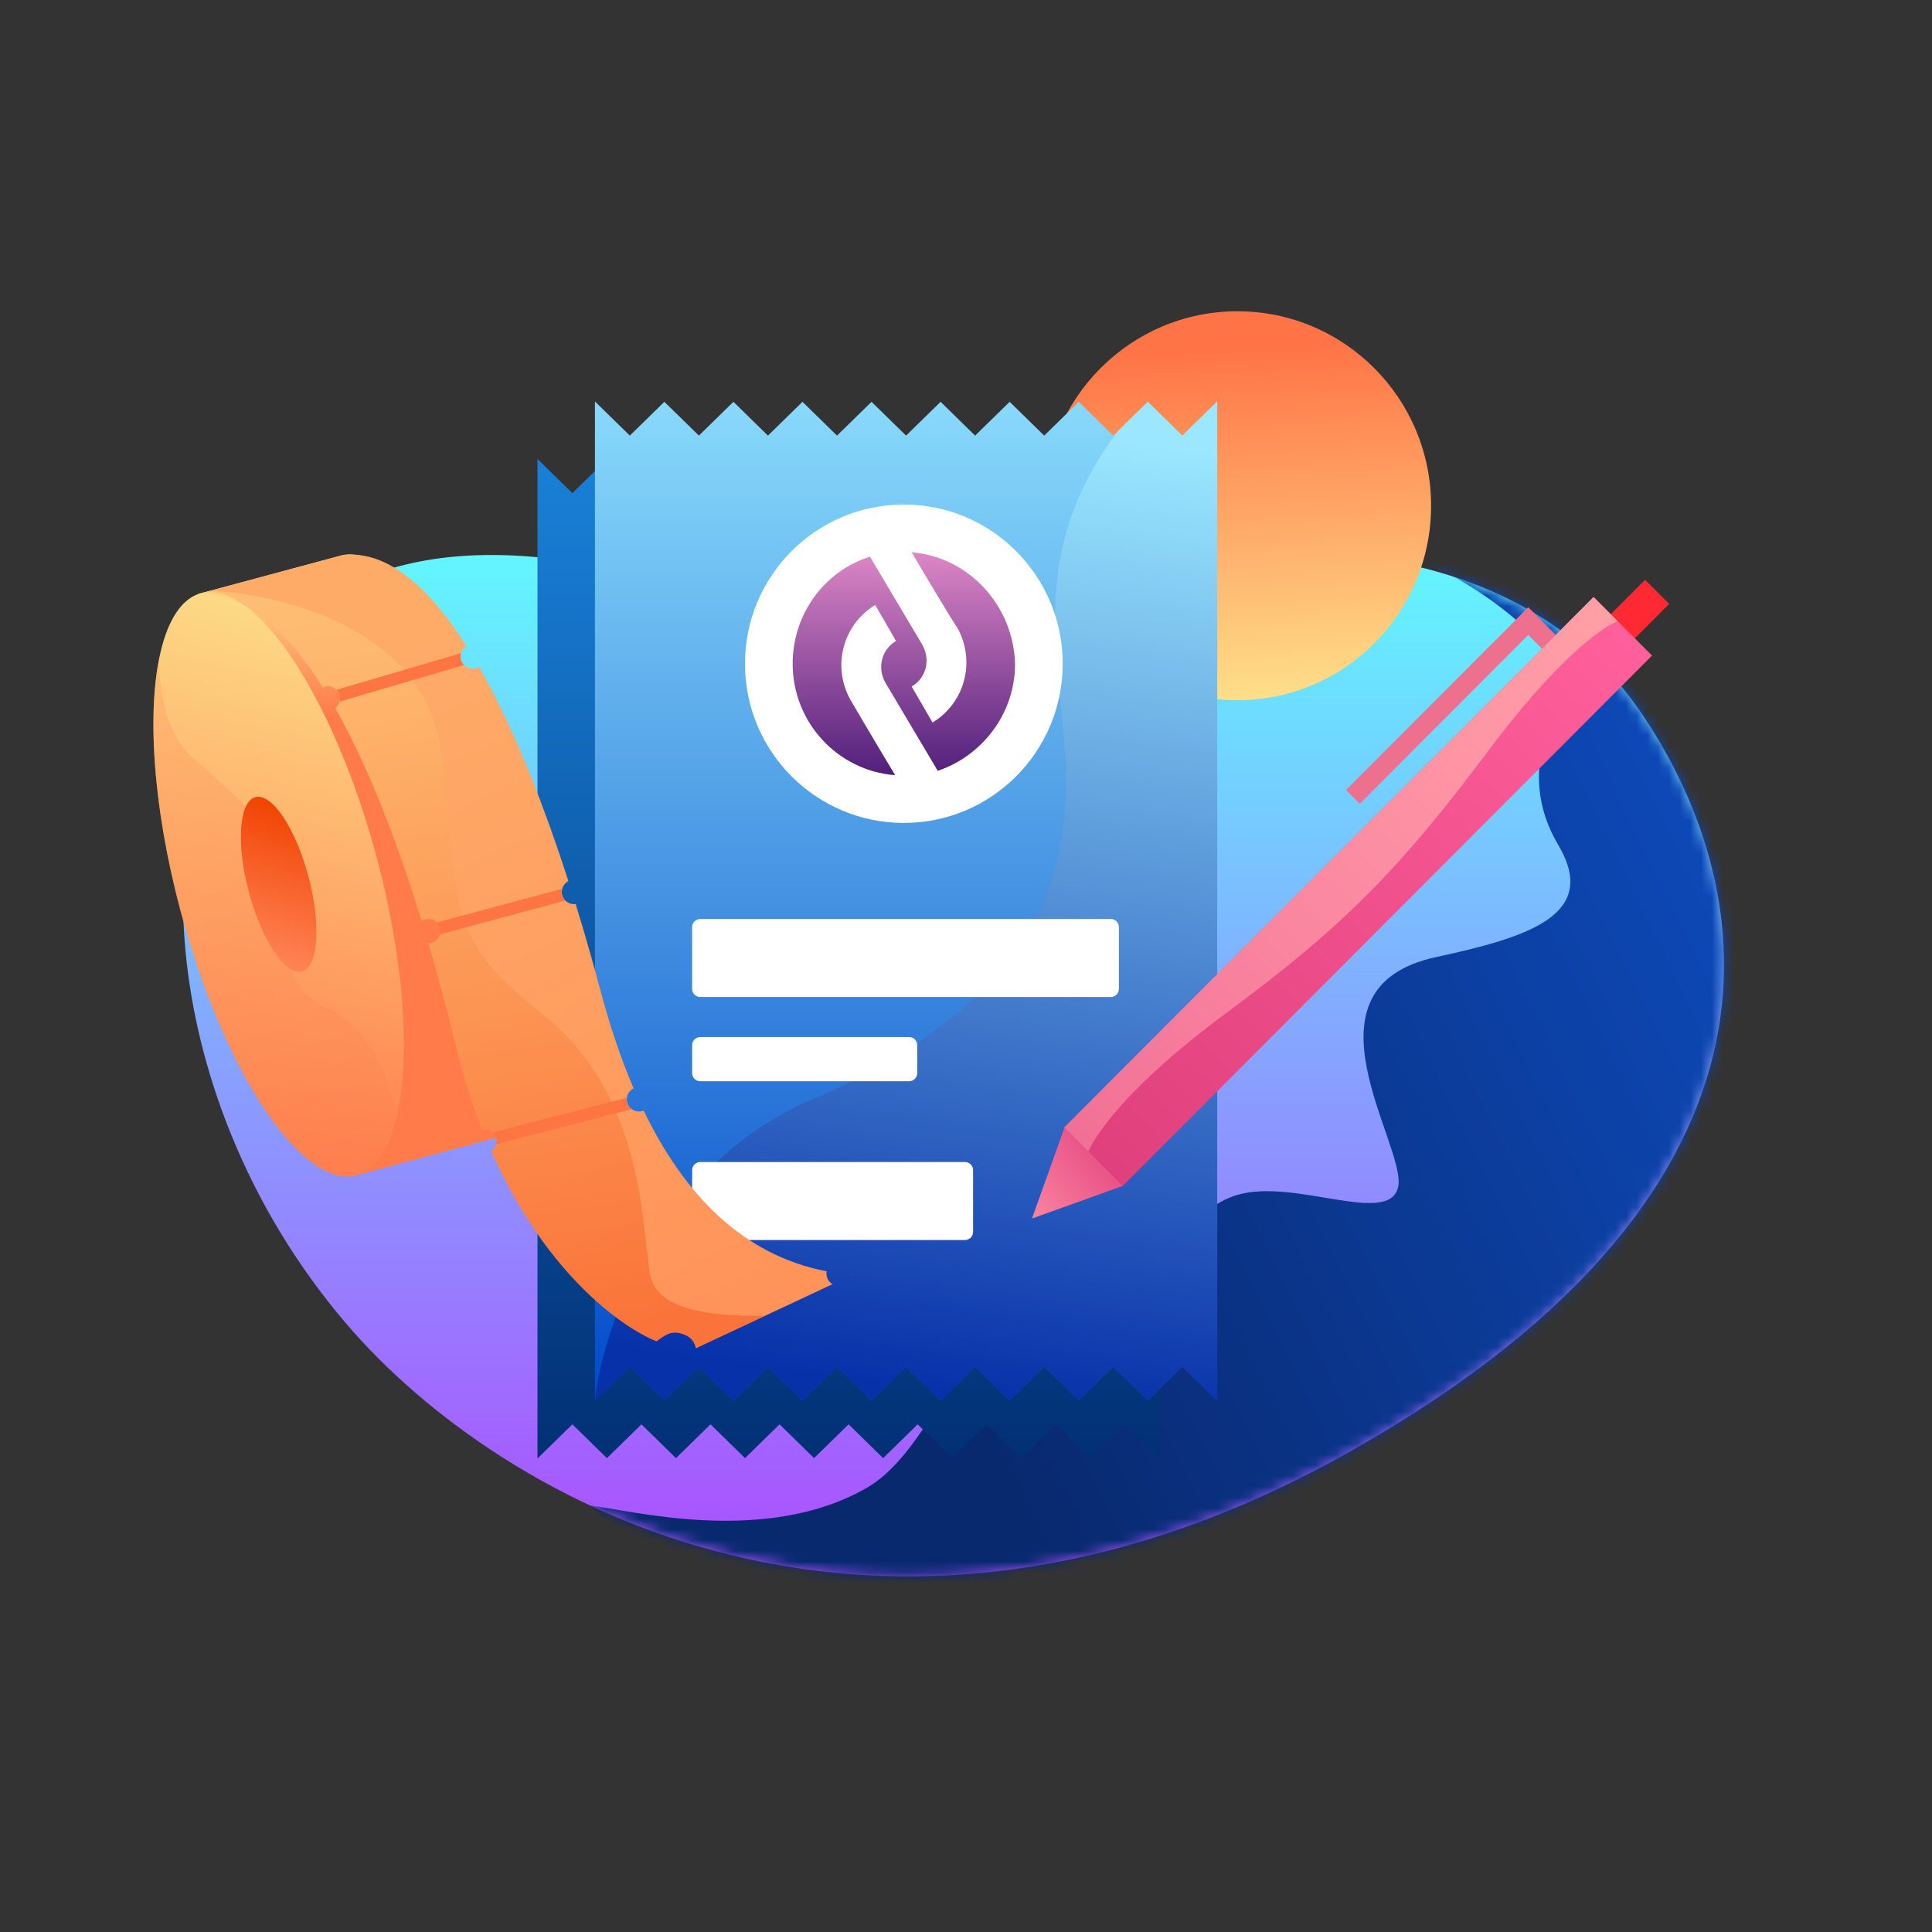 <svg width="180" height="180" viewBox="0 0 180 180" fill="none" xmlns="http://www.w3.org/2000/svg">
    <rect x="0" y="0" width="180" height="180" fill="#333333" stroke="none"/>
    <path d="M60.312 6.685C72.559 9.673 78.48 3.462 90.101 1.289C114.511 -3.276 128.991 5.025 135.611 14.571C146.482 30.247 152.863 58.692 109.008 83.594C65.152 108.496 29.704 88.792 15.215 71.845C-3.372 50.102 -4.644 19.136 9.837 6.685C24.317 -5.766 45.004 2.949 60.312 6.685Z"
          transform="translate(17.048 51.484)" fill="url(#paint0_linear)"/>
    <mask id="mask0" mask-type="alpha" maskUnits="userSpaceOnUse" x="17" y="51" width="144" height="96">
        <path d="M60.312 6.685C72.559 9.673 78.48 3.462 90.101 1.289C114.511 -3.276 128.991 5.025 135.611 14.571C146.482 30.247 152.863 58.692 109.008 83.594C65.152 108.496 29.704 88.792 15.215 71.845C-3.372 50.102 -4.644 19.136 9.837 6.685C24.317 -5.766 45.004 2.949 60.312 6.685Z"
              transform="translate(17.048 51.484)" fill="url(#paint1_linear)"/>
    </mask>
    <g mask="url(#mask0)">
        <path d="M25.82 93.785C16.399 99.258 3.8 95.914 0 95.465L37.222 134.795L122.228 80.675L103.449 0C92.328 1.961 71.526 6.219 77.294 7.563C80.674 8.351 92.886 16.135 90.204 21.009C86.607 27.544 89.313 32.433 90.204 33.951C93.996 40.412 87.521 42.491 78.802 44.371C65.557 47.228 75.996 61.851 75.282 65.716C74.567 69.582 65.557 64.876 60.192 66.557C51.707 69.215 56.335 82.665 50.803 84.709C44.431 87.062 40.575 79.667 37.222 80.675C33.868 81.683 31.068 90.736 25.82 93.785Z"
              transform="translate(54.992 44.799)" fill="url(#paint2_linear)"/>
    </g>
    <ellipse cx="18.044" cy="18.118" rx="18.044" ry="18.118" transform="translate(97.243 29)" fill="url(#paint3_linear)"/>
    <path d="M6.467 0.032L9.684 3.18L12.901 0.032L16.118 3.18L19.335 0.032L22.552 3.18L25.769 0.032L28.986 3.18L32.203 0.032L35.42 3.18L38.638 0.032L41.855 3.18L45.072 0.032L48.289 3.18L51.506 0.032L54.723 3.18L57.973 0V93.115L54.723 89.936L51.506 93.083L48.289 89.936L45.072 93.083L41.855 89.936L38.638 93.083L35.42 89.936L32.203 93.083L28.986 89.936L25.769 93.083L22.552 89.936L19.335 93.083L16.118 89.936L12.901 93.083L9.684 89.936L6.467 93.083L3.25 89.936L0 93.115V0L3.25 3.18L6.467 0.032Z"
          transform="translate(50.077 42.766)" fill="url(#paint4_linear)"/>
    <path d="M6.467 0.032L9.684 3.18L12.901 0.032L16.118 3.18L19.335 0.032L22.552 3.18L25.769 0.032L28.986 3.18L32.203 0.032L35.42 3.18L38.638 0.032L41.855 3.18L45.072 0.032L48.289 3.18L51.506 0.032L54.723 3.18L57.973 0V93.115L54.723 89.936L51.506 93.083L48.289 89.936L45.072 93.083L41.855 89.936L38.638 93.083L35.42 89.936L32.203 93.083L28.986 89.936L25.769 93.083L22.552 89.936L19.335 93.083L16.118 89.936L12.901 93.083L9.684 89.936L6.467 93.083L3.25 89.936L0 93.115V0L3.25 3.18L6.467 0.032Z"
          transform="translate(55.43 37.404)" fill="url(#paint5_linear)"/>
    <path d="M6.467 93.083L9.684 89.936L12.901 93.083L16.118 89.936L19.335 93.083L22.552 89.936L25.769 93.083L28.986 89.936L32.203 93.083L35.42 89.936L38.638 93.083L41.855 89.936L45.072 93.083L48.289 89.936L51.506 93.083L54.723 89.936L57.973 93.115V0L54.723 3.18L51.506 0.032L48.77 2.708C41.684 12.031 42.553 20.397 43.449 29.021C43.537 29.867 43.625 30.716 43.706 31.568C45.173 47.021 38.271 56.55 21.513 64.499C6.467 70.177 0.758 85.794 0 93.115L3.25 89.936L6.467 93.083Z"
          transform="translate(55.43 37.404)" fill="url(#paint6_linear)"/>
    <ellipse cx="14.801" cy="14.832" rx="14.801" ry="14.832" transform="translate(69.408 47.007)" fill="white"/>
    <path d="M15.298 6.949C15.217 6.949 12.141 1.799 11.089 0C16.35 0.409 20.559 4.905 20.721 10.383C20.721 15.043 17.645 18.967 13.517 20.357L8.661 12.181C7.851 10.791 8.256 9.075 9.632 8.257L7.689 4.905C4.614 6.786 3.642 10.71 5.423 13.816C5.423 13.816 8.013 18.231 9.551 20.765C4.209 20.357 0 15.86 0 10.383C0 5.723 2.995 1.717 7.204 0.409L12.06 8.584C12.87 9.974 12.465 11.691 11.089 12.508L13.032 15.86C16.107 13.98 17.079 10.056 15.298 6.949Z"
          transform="translate(73.851 51.458)" fill="url(#paint7_linear)"/>
    <path d="M0 0.753C0 0.337 0.337 0 0.753 0H39.008C39.424 0 39.761 0.337 39.761 0.753V6.515C39.761 6.931 39.424 7.268 39.008 7.268H0.753C0.337 7.268 0 6.931 0 6.515V0.753Z"
          transform="translate(64.485 85.62)" fill="white"/>
    <path d="M0 0.753C0 0.337 0.337 0 0.753 0H25.421C25.837 0 26.174 0.337 26.174 0.753V6.515C26.174 6.931 25.837 7.268 25.421 7.268H0.753C0.337 7.268 0 6.931 0 6.515V0.753Z"
          transform="translate(64.486 108.263)" fill="white"/>
    <path d="M0 0.753C0 0.337 0.337 0 0.753 0H20.215C20.631 0 20.968 0.337 20.968 0.753V3.367C20.968 3.783 20.631 4.12 20.215 4.12H0.753C0.337 4.12 0 3.783 0 3.367V0.753Z"
          transform="translate(64.486 96.618)" fill="white"/>
    <path d="M0 0L3.175 0V6.803H0V0Z" transform="translate(153.273 54.016) scale(0.999 1.001) rotate(45)" fill="#FE2933"/>
    <path d="M0 0H7.711L3.855 8.164L0 0Z" transform="translate(99.19 105.02) scale(0.999 1.001) rotate(45)" fill="url(#paint8_linear)"/>
    <path d="M0 0L1.814 0V24.039H0V0Z" transform="translate(142.385 56.586) scale(0.999 1.001) rotate(45)" fill="#EE708F"/>
    <path d="M0 0L1.814 0V5.443H0V0Z" transform="translate(146.226 60.44) scale(0.999 1.001) rotate(135)" fill="#EE708F"/>
    <path d="M0 0H7.711V69.802H0L0 0Z" transform="translate(148.469 55.622) scale(0.999 1.001) rotate(45)" fill="url(#paint9_linear)"/>
    <path d="M0 0L3.175 0C3.175 0 1.302 3.798 3.175 17.009C5.048 30.22 5.257 37.739 3.175 51.48C1.093 65.22 3.175 69.802 3.175 69.802H0L0 0Z" transform="translate(148.469 55.622) scale(0.999 1.001) rotate(45)"
          fill="url(#paint10_linear)"/>
    <path d="M23.239 28.069C23.239 43.571 19 56.138 13.771 56.138H0V42.745H5.699C4.814 38.475 4.304 33.449 4.304 28.069C4.304 22.689 4.814 17.663 5.699 13.393H0V0H13.771C19 0 23.239 12.567 23.239 28.069Z"
          transform="matrix(0.966 -0.26 0.258 0.966 18.439 55.346)" fill="url(#paint11_linear)"/>
    <path d="M58.58 66.783C50.656 65.244 45.258 59.524 41.531 51.807C41.489 51.824 41.444 51.839 41.398 51.851C40.786 52.016 40.158 51.656 39.995 51.048C39.854 50.517 40.114 49.972 40.59 49.733C39.379 46.899 38.365 43.84 37.513 40.654C37.111 39.149 36.321 36.207 35.194 32.564C34.632 32.639 34.089 32.29 33.94 31.732C33.799 31.207 34.052 30.667 34.518 30.424C32.512 24.207 29.667 16.547 26.19 10.469C26.104 10.519 26.01 10.559 25.909 10.586C25.297 10.75 24.669 10.39 24.506 9.783C24.373 9.284 24.594 8.774 25.015 8.515C21.669 3.245 17.803 -0.383 13.581 0.032L0 3.679C4.424 3.494 8.326 7.126 11.64 12.368C11.695 12.343 11.753 12.322 11.813 12.306C12.425 12.142 13.053 12.501 13.216 13.109C13.338 13.568 13.161 14.038 12.802 14.311C16.185 20.275 18.892 27.769 20.846 34.124C20.945 34.061 21.054 34.012 21.173 33.98C21.785 33.816 22.413 34.175 22.576 34.783C22.738 35.391 22.374 36.017 21.761 36.182C21.666 36.207 21.571 36.22 21.477 36.221C22.699 40.373 23.565 43.851 24.049 45.795L24.244 46.577C24.867 49.053 25.616 51.362 26.46 53.505C27.052 53.38 27.643 53.736 27.8 54.323C27.93 54.808 27.724 55.305 27.323 55.57C32.212 66.587 39.139 71.832 42.729 73.297C43.914 72.351 44.474 72.413 45.047 72.578C45.619 72.743 46.179 73.032 46.406 73.94L59.123 67.978C58.873 67.832 58.678 67.591 58.598 67.291C58.552 67.119 58.548 66.947 58.58 66.783Z"
          transform="translate(18.439 51.665) scale(1 1)" fill="url(#paint12_linear)"/>
    <path d="M60.848 67.102L60.925 67.108L60.843 67.148L60.848 67.102Z" transform="translate(18.439 51.665) scale(1 1)" fill="url(#paint13_linear)"/>
    <ellipse cx="9.468" cy="28.069" rx="9.468" ry="28.069" transform="matrix(0.966 -0.26 0.258 0.966 9.573 57.728)" fill="url(#paint14_linear)"/>
    <path opacity="0.5"
          d="M14.381 47.115C12.949 49.698 11.267 51.186 9.468 51.186C4.239 51.186 0 38.619 0 23.117C0 13.529 1.622 5.063 4.096 0C3.367 2.769 2.939 6.817 4.734 9.581C5.137 10.203 5.527 10.784 5.897 11.338C8.16 14.719 9.714 17.042 9.468 20.837C9.4 21.876 9.214 23.056 9.018 24.294C8.383 28.317 7.653 32.94 10.615 35.228C13.718 37.625 15.072 42.491 14.381 47.115Z"
          transform="matrix(0.966 -0.26 0.258 0.966 10.849 62.512)" fill="url(#paint15_linear)"/>
    <ellipse cx="2.869" cy="8.406" rx="2.869" ry="8.406" transform="matrix(0.966 -0.26 0.258 0.966 21.021 75.012)" fill="url(#paint16_linear)"/>
    <path opacity="0.6"
          d="M52.358 67.556C41.908 67.717 41.651 64.623 41.477 62.528C41.453 62.237 41.43 61.965 41.382 61.723C41.32 61.413 41.267 60.909 41.197 60.251C40.756 56.085 39.662 45.748 31.641 39.475C24.001 33.499 23.718 30.595 22.85 21.665C22.663 19.739 22.448 17.533 22.126 14.956C20.729 3.75 7.709 0.364 0.686 0L0 0.184L0.045 0.313C4.248 0.43 7.968 3.976 11.147 9.005C11.202 8.98 11.26 8.959 11.32 8.943C11.932 8.779 12.56 9.138 12.723 9.746C12.846 10.205 12.668 10.675 12.309 10.948C15.692 16.912 18.399 24.406 20.354 30.762C20.452 30.698 20.561 30.649 20.68 30.617C21.292 30.453 21.92 30.812 22.083 31.42C22.245 32.028 21.881 32.654 21.268 32.819C21.174 32.844 21.078 32.857 20.985 32.858C22.206 37.011 23.072 40.488 23.556 42.432L23.751 43.214C24.374 45.69 25.123 48 25.967 50.142C26.559 50.017 27.15 50.373 27.307 50.96C27.437 51.445 27.231 51.943 26.831 52.207C31.72 63.224 38.646 68.469 42.236 69.934C43.421 68.988 43.982 69.051 44.554 69.215C45.126 69.38 45.686 69.669 45.913 70.578L52.358 67.556Z"
          transform="translate(18.93 55.03) scale(1 1)" fill="url(#paint17_linear)"/>
    <path d="M16.306 44.022C16.252 44.154 16.222 44.3 16.222 44.451C16.222 44.721 16.316 44.968 16.473 45.164L3.444 45.023C3.542 44.855 3.598 44.66 3.598 44.451C3.598 44.244 3.543 44.05 3.445 43.883L16.306 44.022Z"
          transform="matrix(0.966 -0.26 0.258 0.966 31.278 63.997)" fill="url(#paint18_linear)"/>
    <path d="M15.505 23.666C15.413 23.83 15.361 24.019 15.361 24.219C15.361 24.419 15.413 24.607 15.505 24.771V24.789H3.455V24.771C3.546 24.607 3.598 24.419 3.598 24.219C3.598 24.019 3.546 23.831 3.455 23.667V23.649H15.505V23.666Z"
          transform="matrix(0.966 -0.26 0.258 0.966 31.278 63.997)" fill="url(#paint19_linear)"/>
    <path d="M12.07 0C11.973 0.167 11.918 0.36 11.918 0.567C11.918 0.776 11.975 0.971 12.074 1.14L0.004 1.419C0.1 1.252 0.155 1.058 0.155 0.852C0.155 0.643 0.099 0.447 0 0.279L12.07 0Z"
          transform="matrix(0.966 -0.26 0.258 0.966 31.278 63.997)" fill="url(#paint20_linear)"/>
    <defs>
        <linearGradient id="paint0_linear" x2="1" gradientUnits="userSpaceOnUse" gradientTransform="translate(142.785 -0.009) scale(139.678 93.921) rotate(90)">
            <stop stop-color="#62F7FF"/>
            <stop offset="1" stop-color="#AB4FFF"/>
        </linearGradient>
        <linearGradient id="paint1_linear" x2="1" gradientUnits="userSpaceOnUse" gradientTransform="translate(142.785 -0.009) scale(139.678 93.921) rotate(90)">
            <stop stop-color="#62F7FF"/>
            <stop offset="1" stop-color="#AB4FFF"/>
        </linearGradient>
        <linearGradient id="paint2_linear" x2="1" gradientUnits="userSpaceOnUse" gradientTransform="matrix(-47.099 130.232 -99.288 -207.201 156.047 108.184)">
            <stop stop-color="#0E4EC3"/>
            <stop offset="1" stop-color="#09296F"/>
        </linearGradient>
        <linearGradient id="paint3_linear" x2="1" gradientUnits="userSpaceOnUse" gradientTransform="translate(32.646 2.742) scale(32.57 32.703) rotate(87.075)">
            <stop stop-color="#FF7446"/>
            <stop offset="1" stop-color="#FEDF89"/>
        </linearGradient>
        <linearGradient id="paint4_linear" x2="1" gradientUnits="userSpaceOnUse" gradientTransform="translate(60.377 -7.722) scale(62.78 100.837) rotate(90)">
            <stop stop-color="#1B87DF"/>
            <stop offset="1" stop-color="#023075"/>
        </linearGradient>
        <linearGradient id="paint5_linear" x2="1" gradientUnits="userSpaceOnUse" gradientTransform="translate(60.377 -7.722) scale(62.78 100.837) rotate(90)">
            <stop stop-color="#93E5FF"/>
            <stop offset="1" stop-color="#014AC9"/>
        </linearGradient>
        <linearGradient id="paint6_linear" x2="1" gradientUnits="userSpaceOnUse" gradientTransform="matrix(-11.776 89.027 -55.428 -7.374 79.12 7.775)">
            <stop stop-color="#9AE7FF"/>
            <stop offset="1" stop-color="#0731A9"/>
        </linearGradient>
        <linearGradient id="paint7_linear" x2="1" gradientUnits="userSpaceOnUse" gradientTransform="translate(21.58 -1.722) scale(22.439 22.488) rotate(90)">
            <stop stop-color="#E88FCC"/>
            <stop offset="1" stop-color="#501F7B"/>
        </linearGradient>
        <linearGradient id="paint8_linear" x2="1" gradientUnits="userSpaceOnUse" gradientTransform="matrix(-1.043 10.496 -9.913 -0.985 9.781 -2.074)">
            <stop stop-color="#E54581"/>
            <stop offset="1" stop-color="#F9839E"/>
        </linearGradient>
        <linearGradient id="paint9_linear" x2="1" gradientUnits="userSpaceOnUse" gradientTransform="translate(7.711) scale(7.711 69.802) rotate(90)">
            <stop stop-color="#FF609B"/>
            <stop offset="1" stop-color="#E0407C"/>
        </linearGradient>
        <linearGradient id="paint10_linear" x2="1" gradientUnits="userSpaceOnUse" gradientTransform="translate(4.659) scale(4.659 69.802) rotate(90)">
            <stop stop-color="#FF9FA5"/>
            <stop offset="1" stop-color="#FF9AAB" stop-opacity="0.54"/>
        </linearGradient>
        <linearGradient id="paint11_linear" x2="1" gradientUnits="userSpaceOnUse" gradientTransform="translate(13.771 1.19) scale(13.987 13.603) rotate(100.072)">
            <stop stop-color="#FDD985"/>
            <stop offset="1" stop-color="#FF7B4A"/>
        </linearGradient>
        <linearGradient id="paint12_linear" x2="1" gradientUnits="userSpaceOnUse" gradientTransform="matrix(30.325 63.977 -31.536 14.887 30.234 3.118)">
            <stop stop-color="#FEAB68"/>
            <stop offset="1" stop-color="#FF9359"/>
        </linearGradient>
        <linearGradient id="paint13_linear" x2="1" gradientUnits="userSpaceOnUse" gradientTransform="matrix(30.325 63.977 -31.536 14.887 30.234 3.118)">
            <stop stop-color="#FEAB68"/>
            <stop offset="1" stop-color="#FF9359"/>
        </linearGradient>
        <linearGradient id="paint14_linear" x2="1" gradientUnits="userSpaceOnUse" gradientTransform="translate(18.935 4.986) scale(19.232 57.017) rotate(100.072)">
            <stop stop-color="#FDD985"/>
            <stop offset="1" stop-color="#FF7B4A"/>
        </linearGradient>
        <linearGradient id="paint15_linear" x2="1" gradientUnits="userSpaceOnUse" gradientTransform="matrix(3.262 49.869 -14.183 0.915 11.108 0.86)">
            <stop stop-color="#FEAB68"/>
            <stop offset="1" stop-color="#FE8052"/>
        </linearGradient>
        <linearGradient id="paint16_linear" x2="1" gradientUnits="userSpaceOnUse" gradientTransform="matrix(-2.597 15.531 -5.041 -3.332 6.967 2.948)">
            <stop stop-color="#F14505"/>
            <stop offset="1" stop-color="#FF8658"/>
        </linearGradient>
        <linearGradient id="paint17_linear" x2="1" gradientUnits="userSpaceOnUse" gradientTransform="matrix(9.489 71.287 -52.884 7.07 43.132 -4.245)">
            <stop stop-color="#FECA7B"/>
            <stop offset="1" stop-color="#F75D24"/>
        </linearGradient>
        <linearGradient id="paint18_linear" x2="1" gradientUnits="userSpaceOnUse" gradientTransform="matrix(634.637 -132007 288.273 1.13002e+06 125260 -5.43381e+07)">
            <stop stop-color="#FC7543"/>
            <stop offset="1" stop-color="#E424A4"/>
        </linearGradient>
        <linearGradient id="paint19_linear" x2="1" gradientUnits="userSpaceOnUse" gradientTransform="matrix(634.637 -132007 288.273 1.13002e+06 125260 -5.43381e+07)">
            <stop stop-color="#FC7543"/>
            <stop offset="1" stop-color="#E424A4"/>
        </linearGradient>
        <linearGradient id="paint20_linear" x2="1" gradientUnits="userSpaceOnUse" gradientTransform="matrix(634.637 -132007 288.273 1.13002e+06 125260 -5.43381e+07)">
            <stop stop-color="#FC7543"/>
            <stop offset="1" stop-color="#E424A4"/>
        </linearGradient>
    </defs>
</svg>
